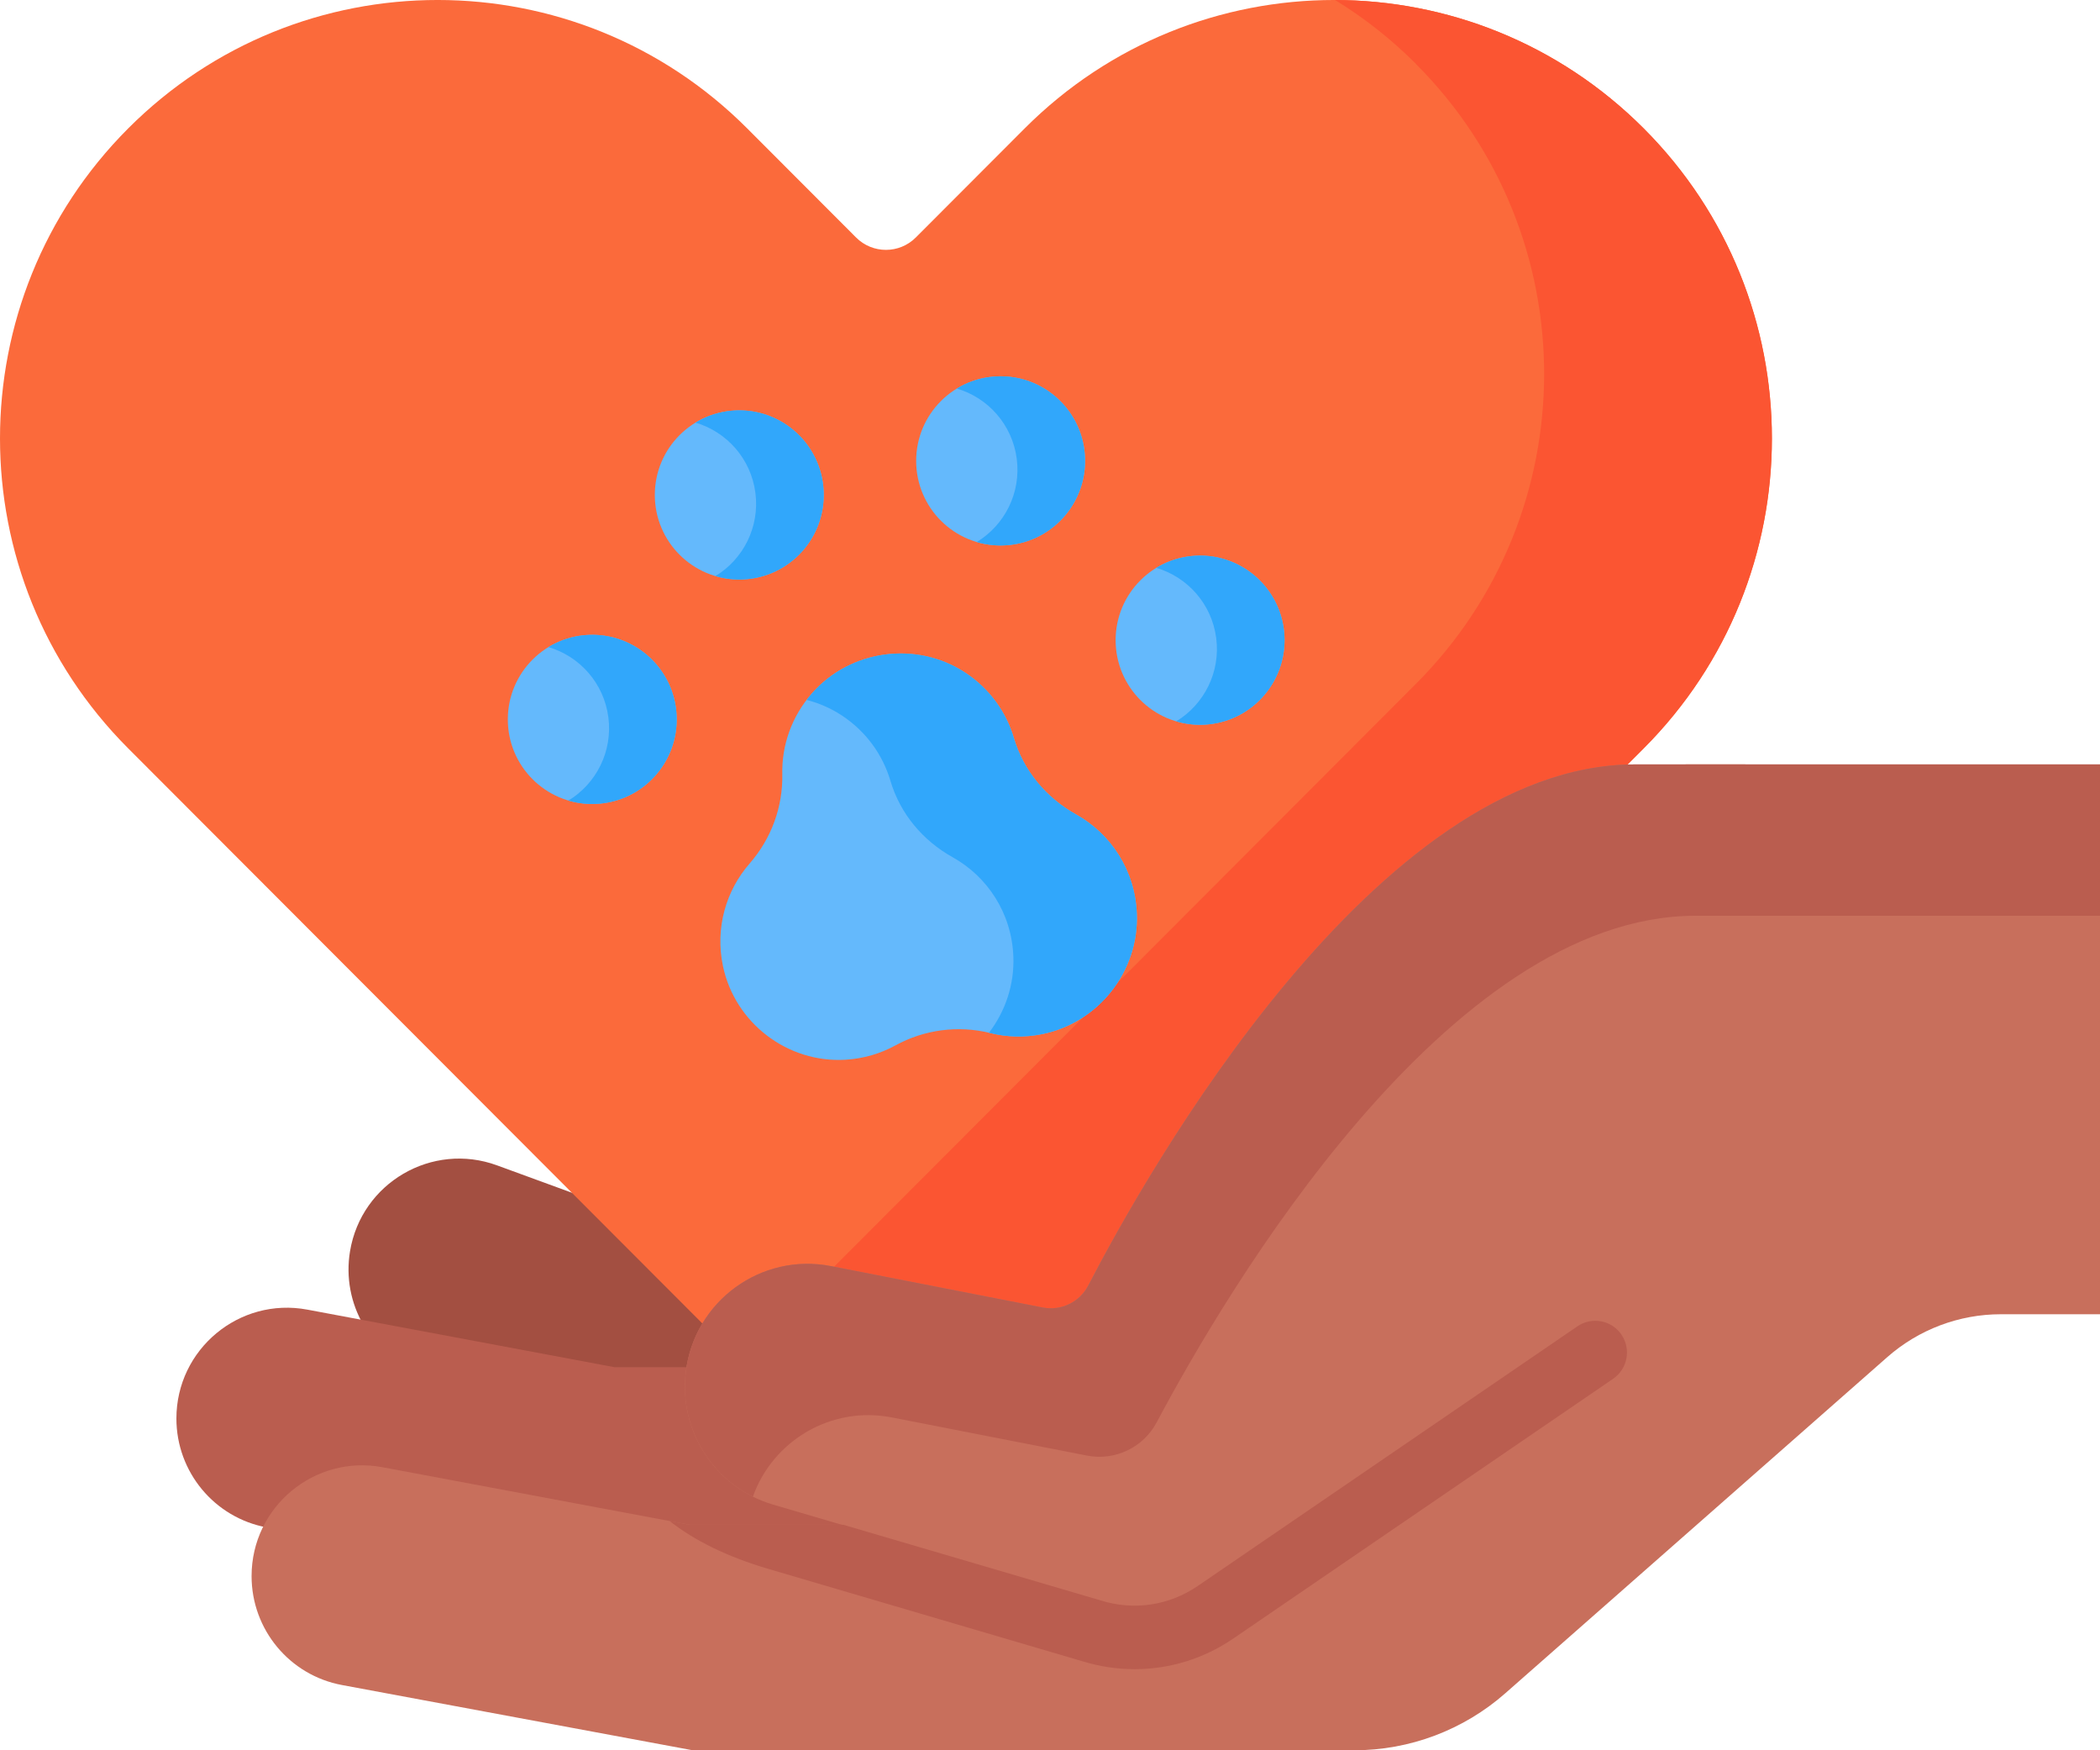 <svg width="60" height="50" viewBox="0 0 60 50" fill="none" xmlns="http://www.w3.org/2000/svg">
<path d="M32.587 38.029L22.587 36.358L14.202 33.291C12.344 32.611 10.326 33.789 10.001 35.743C9.75 37.247 10.607 38.716 12.037 39.237L21.616 42.727L31.528 44.383L32.587 38.029Z" fill="#A34F41"/>
<path d="M46.962 21.379C51.846 16.488 51.846 8.559 46.962 3.668C42.079 -1.223 34.161 -1.223 29.277 3.668L26.166 6.784C25.695 7.256 24.93 7.256 24.459 6.784L21.348 3.668C16.464 -1.223 8.546 -1.223 3.663 3.668C-1.221 8.559 -1.221 16.488 3.663 21.379L23.536 41.281C24.517 42.264 26.108 42.264 27.089 41.281L46.962 21.379Z" fill="#FB6A3B"/>
<path d="M46.964 21.377L27.09 41.28C26.108 42.263 24.518 42.263 23.538 41.28L21.142 38.88L40.455 19.536C45.339 14.645 45.339 6.715 40.455 1.827V1.824C39.744 1.112 38.968 0.504 38.144 0C41.337 0.006 44.527 1.228 46.964 3.669C51.847 8.559 51.847 16.486 46.964 21.377Z" fill="#FB5532"/>
<path d="M27.694 39.056H17.556L8.781 37.412C6.837 37.048 5.04 38.542 5.04 40.523C5.04 42.048 6.126 43.356 7.623 43.634L17.644 45.498H27.694V39.056Z" fill="#BA5D4F"/>
<path d="M59.999 37.544H57.166C55.972 37.544 54.819 37.98 53.922 38.769L43.01 48.37C41.816 49.421 40.28 50 38.69 50H19.793L9.771 48.136C8.274 47.858 7.188 46.55 7.188 45.025C7.188 43.044 8.985 41.55 10.929 41.914L19.705 43.558H32.235L44.727 31.047L48.162 21.837H60V37.544H59.999Z" fill="#C86F5C"/>
<path d="M29.79 37.351L23.745 36.169C21.744 35.778 19.833 37.173 19.593 39.2C19.392 40.901 20.446 42.499 22.086 42.981L31.059 45.618C32.262 45.995 33.571 45.8 34.612 45.088L49.865 34.657V21.837H46.711C39.317 21.837 32.753 33.521 31.092 36.723C30.846 37.199 30.315 37.454 29.79 37.351Z" fill="#C86F5C"/>
<path d="M31.093 36.723C30.846 37.199 30.316 37.454 29.791 37.351L23.745 36.169C21.744 35.777 19.833 37.173 19.594 39.2C19.577 39.34 19.569 39.479 19.569 39.616C19.569 40.95 20.329 42.166 21.511 42.755C22.08 41.157 23.747 40.152 25.483 40.492L31.055 41.581C31.856 41.738 32.665 41.353 33.048 40.632C35.007 36.946 41.345 26.16 48.449 26.16H60V21.837H46.711C39.317 21.837 32.753 33.52 31.093 36.723Z" fill="#BA5D4F"/>
<path d="M46.09 39.387L35.243 46.804C34.396 47.385 33.414 47.683 32.419 47.683C31.916 47.683 31.412 47.607 30.917 47.454L21.952 44.818C20.789 44.476 19.838 44.009 19.133 43.451L19.704 43.558H24.095L31.435 45.715C31.439 45.716 31.444 45.719 31.45 45.72C32.395 46.016 33.405 45.865 34.222 45.306L45.069 37.889C45.482 37.606 46.046 37.713 46.327 38.126C46.609 38.54 46.503 39.104 46.09 39.387Z" fill="#BA5D4F"/>
<path d="M28.968 21.084C28.75 20.348 28.281 19.678 27.577 19.215C26.189 18.303 24.305 18.555 23.205 19.8C22.612 20.47 22.334 21.299 22.351 22.116C22.37 23.058 22.035 23.96 21.416 24.67C20.746 25.439 20.425 26.505 20.657 27.604C21 29.226 22.505 30.373 24.158 30.273C24.677 30.242 25.159 30.097 25.582 29.865C26.412 29.41 27.377 29.285 28.296 29.511C28.763 29.627 29.265 29.644 29.774 29.542C31.385 29.218 32.546 27.744 32.48 26.1C32.431 24.854 31.732 23.817 30.745 23.266C29.892 22.791 29.245 22.021 28.968 21.084Z" fill="#64B9FC"/>
<path d="M32.481 26.1C32.545 27.744 31.385 29.218 29.774 29.541C29.265 29.644 28.764 29.627 28.295 29.511C28.282 29.508 28.268 29.506 28.256 29.503C28.722 28.893 28.985 28.129 28.953 27.322C28.904 26.076 28.206 25.039 27.218 24.488C26.364 24.012 25.718 23.243 25.441 22.305C25.223 21.569 24.753 20.899 24.05 20.437C23.736 20.231 23.395 20.083 23.046 19.995C23.095 19.929 23.149 19.864 23.205 19.8C24.305 18.555 26.189 18.303 27.577 19.215C28.281 19.677 28.75 20.348 28.967 21.083C29.246 22.021 29.893 22.79 30.744 23.266C31.732 23.817 32.431 24.855 32.481 26.1Z" fill="#31A7FB"/>
<path d="M21.122 16.555C22.455 16.555 23.535 15.473 23.535 14.139C23.535 12.805 22.455 11.723 21.122 11.723C19.79 11.723 18.709 12.805 18.709 14.139C18.709 15.473 19.79 16.555 21.122 16.555Z" fill="#64B9FC"/>
<path d="M23.515 13.827C23.687 15.151 22.755 16.363 21.434 16.535C21.09 16.58 20.753 16.55 20.442 16.457C21.233 15.976 21.71 15.058 21.583 14.079C21.456 13.1 20.76 12.335 19.872 12.073C20.15 11.903 20.467 11.788 20.811 11.743C22.132 11.571 23.343 12.504 23.515 13.827Z" fill="#31A7FB"/>
<path d="M28.589 15.582C29.921 15.582 31.002 14.501 31.002 13.166C31.002 11.832 29.921 10.75 28.589 10.75C27.256 10.75 26.176 11.832 26.176 13.166C26.176 14.501 27.256 15.582 28.589 15.582Z" fill="#64B9FC"/>
<path d="M30.981 12.854C31.153 14.178 30.221 15.39 28.9 15.562C28.555 15.607 28.219 15.577 27.907 15.484C28.7 15.004 29.177 14.085 29.05 13.106C28.922 12.127 28.227 11.361 27.338 11.1C27.615 10.93 27.933 10.815 28.278 10.77C29.599 10.598 30.809 11.531 30.981 12.854Z" fill="#31A7FB"/>
<path d="M16.922 22.967C18.254 22.967 19.334 21.886 19.334 20.551C19.334 19.217 18.254 18.135 16.922 18.135C15.589 18.135 14.509 19.217 14.509 20.551C14.509 21.886 15.589 22.967 16.922 22.967Z" fill="#64B9FC"/>
<path d="M19.314 20.239C19.485 21.563 18.554 22.775 17.232 22.947C16.888 22.992 16.551 22.962 16.24 22.87C17.032 22.389 17.509 21.47 17.382 20.491C17.255 19.512 16.559 18.747 15.67 18.485C15.948 18.316 16.265 18.2 16.61 18.155C17.931 17.983 19.142 18.916 19.314 20.239Z" fill="#31A7FB"/>
<path d="M34.288 20.705C35.62 20.705 36.7 19.623 36.7 18.288C36.7 16.954 35.62 15.872 34.288 15.872C32.955 15.872 31.875 16.954 31.875 18.288C31.875 19.623 32.955 20.705 34.288 20.705Z" fill="#64B9FC"/>
<path d="M36.681 17.976C36.852 19.299 35.921 20.512 34.599 20.684C34.256 20.729 33.919 20.699 33.608 20.606C34.399 20.125 34.876 19.207 34.749 18.228C34.622 17.249 33.926 16.484 33.038 16.222C33.316 16.052 33.633 15.937 33.977 15.892C35.298 15.72 36.509 16.653 36.681 17.976Z" fill="#31A7FB"/>
</svg>
